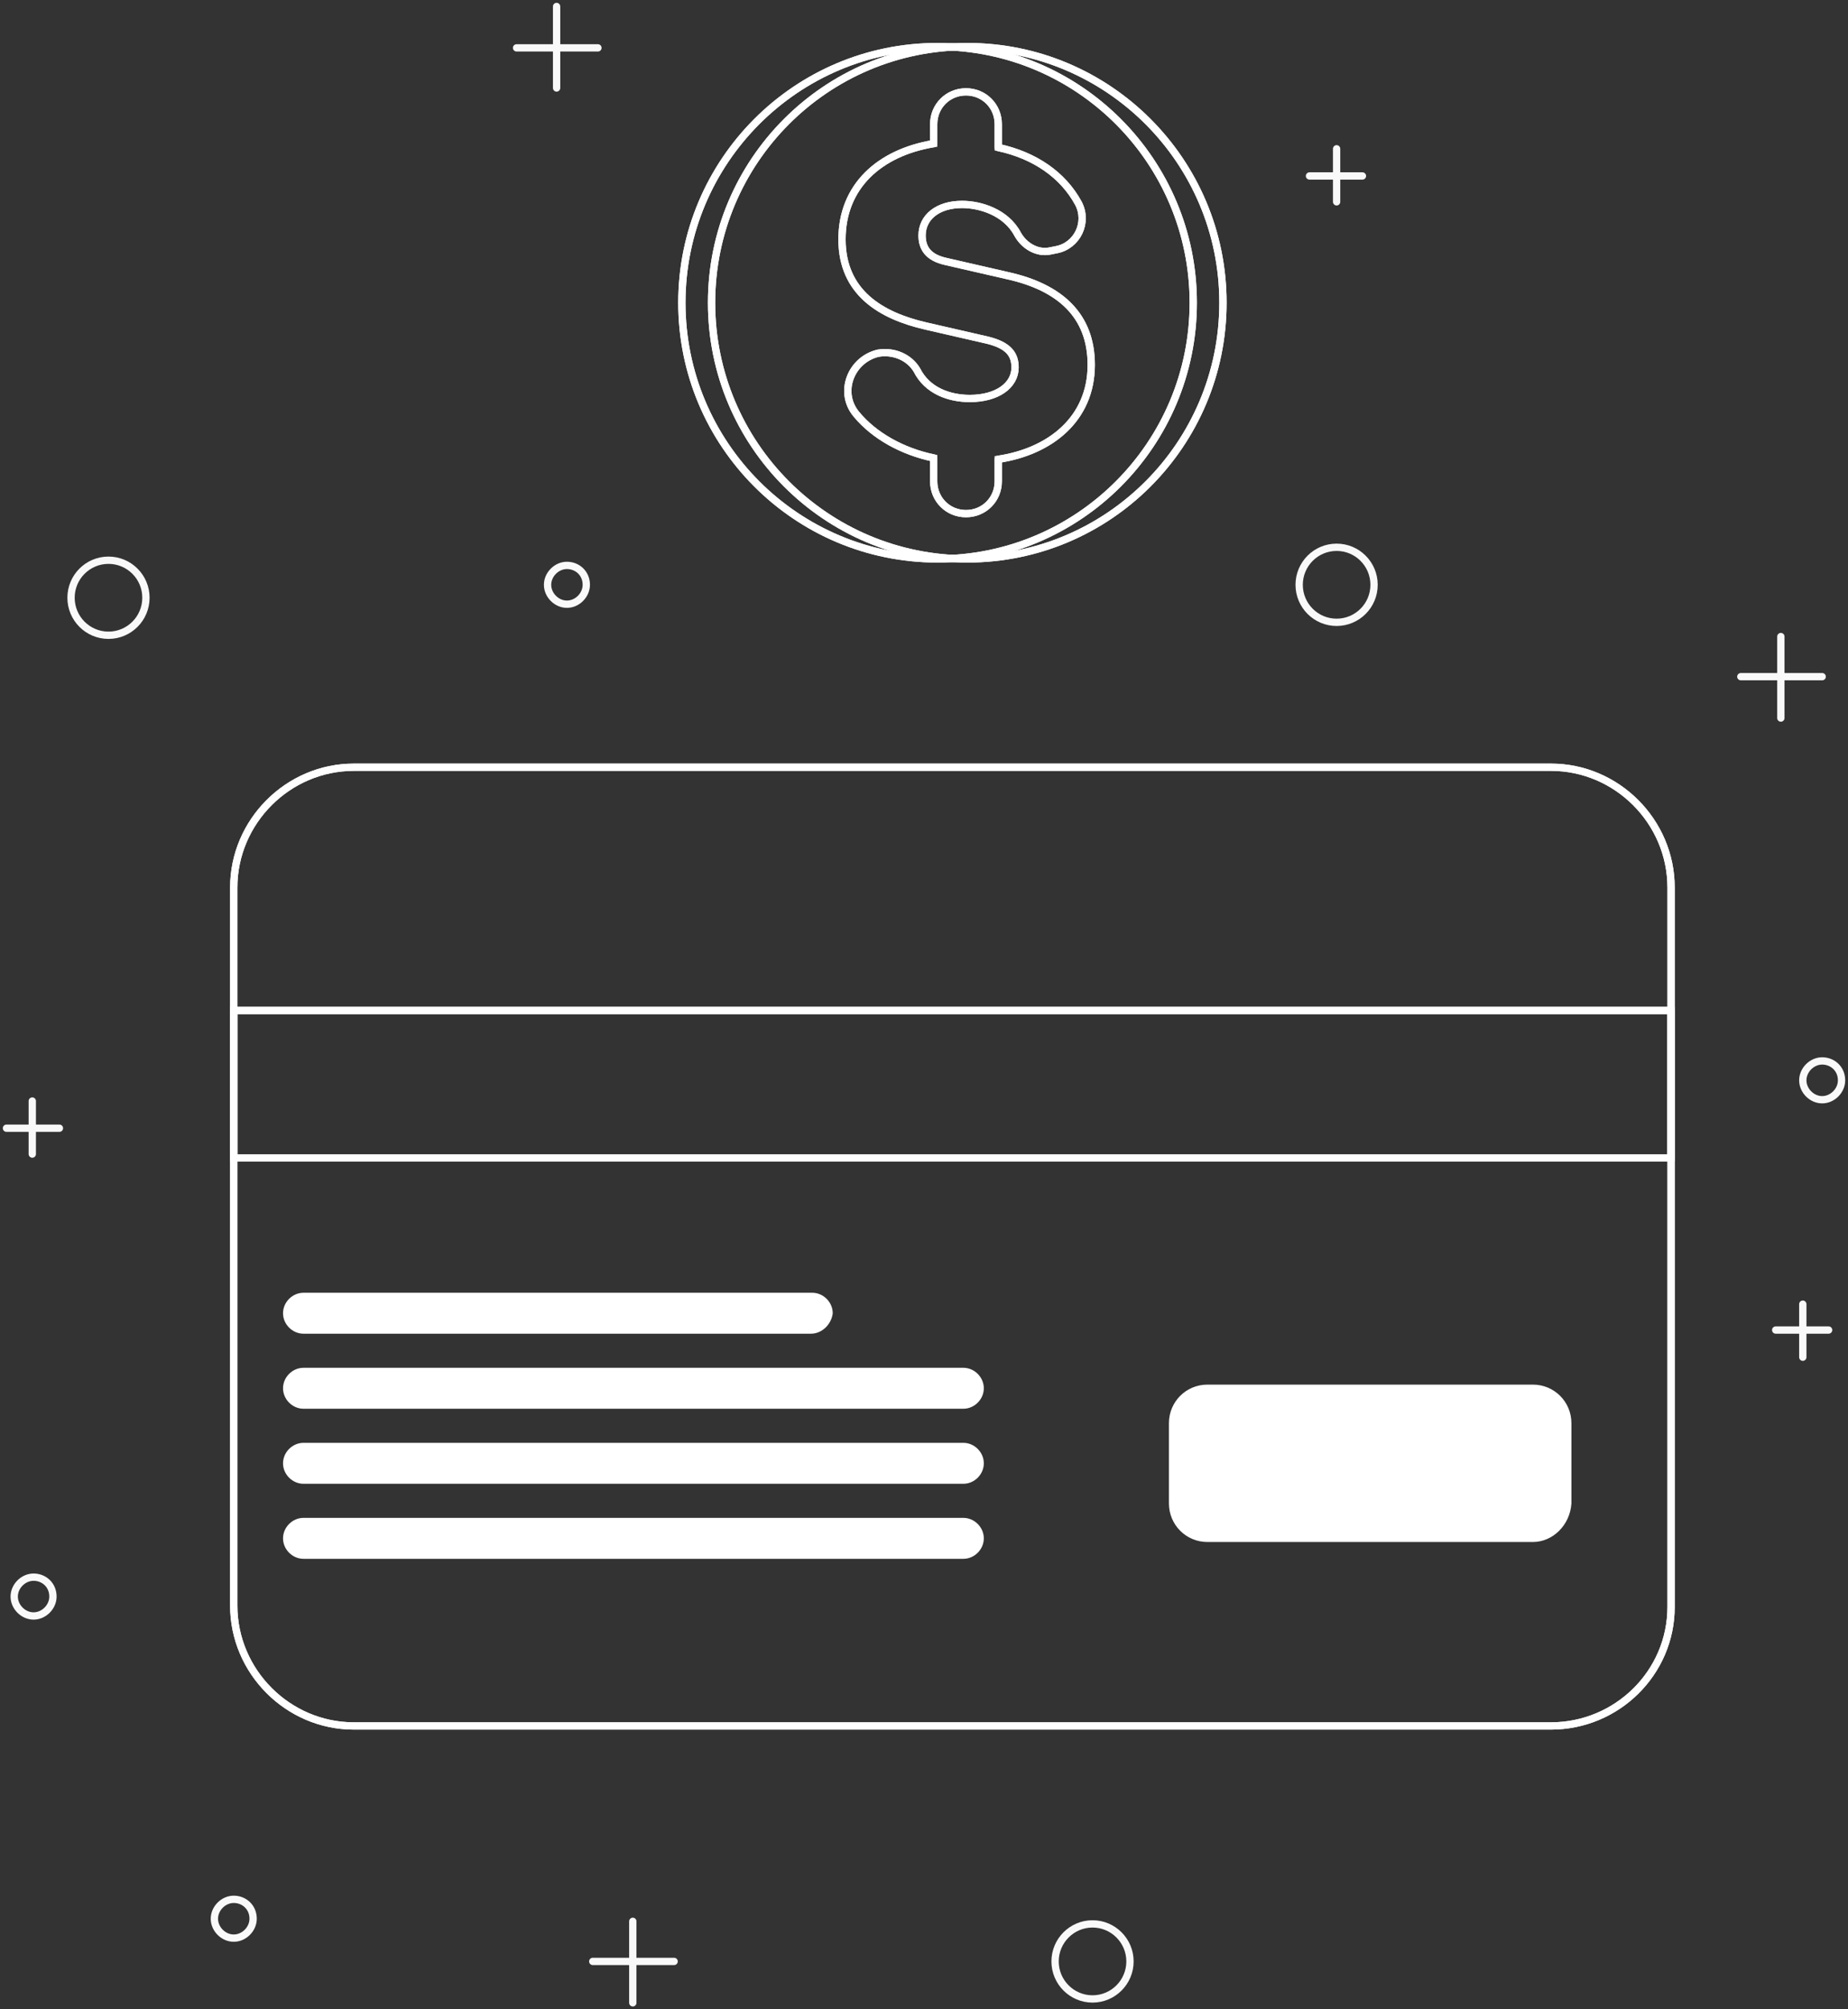 <svg width="253" height="275" viewBox="0 0 253 275" fill="none" xmlns="http://www.w3.org/2000/svg">
<rect x="0" y="0" width="253" height="275" fill="#333333" stroke="none"/>
<g clip-path="url(#clip0_5901_6319)">
<path d="M212.335 236.221H48.442C39.426 236.221 32 228.783 32 219.752V121.475C32 112.444 39.426 105.007 48.442 105.007H212.335C221.352 105.007 228.778 112.444 228.778 121.475V219.93C228.778 228.96 221.352 236.221 212.335 236.221Z" stroke="white" stroke-miterlimit="10"/>
<path d="M212.335 236.221H48.442C39.426 236.221 32 228.783 32 219.752V121.475C32 112.444 39.426 105.007 48.442 105.007H212.335C221.352 105.007 228.778 112.444 228.778 121.475V219.93C228.778 228.96 221.352 236.221 212.335 236.221Z" stroke="white" stroke-miterlimit="10" stroke-linecap="round" stroke-linejoin="round"/>
<path d="M111.029 182.036H41.546C40.309 182.036 39.248 180.973 39.248 179.734C39.248 178.494 40.309 177.432 41.546 177.432H111.205C112.443 177.432 113.504 178.494 113.504 179.734C113.327 180.973 112.266 182.036 111.029 182.036ZM134.189 190.004C134.189 188.765 133.129 187.702 131.891 187.702H41.546C40.309 187.702 39.248 188.765 39.248 190.004C39.248 191.244 40.309 192.306 41.546 192.306H131.891C133.129 192.306 134.189 191.244 134.189 190.004ZM134.189 200.275C134.189 199.035 133.129 197.973 131.891 197.973H41.546C40.309 197.973 39.248 199.035 39.248 200.275C39.248 201.514 40.309 202.577 41.546 202.577H131.891C133.129 202.577 134.189 201.514 134.189 200.275ZM134.189 210.545C134.189 209.305 133.129 208.243 131.891 208.243H41.546C40.309 208.243 39.248 209.305 39.248 210.545C39.248 211.785 40.309 212.847 41.546 212.847H131.891C133.129 212.847 134.189 211.785 134.189 210.545ZM209.859 210.545H165.306C162.654 210.545 160.532 208.42 160.532 205.764V194.785C160.532 192.129 162.654 190.004 165.306 190.004H209.859C212.511 190.004 214.633 192.129 214.633 194.785V205.764C214.456 208.42 212.335 210.545 209.859 210.545Z" fill="white" stroke="white" stroke-miterlimit="10"/>
<path d="M228.778 138.297H32V158.484H228.778V138.297Z" stroke="white" stroke-miterlimit="10"/>
<path d="M228.778 138.297H32V158.484H228.778V138.297Z" stroke="white" stroke-miterlimit="10" stroke-linecap="round" stroke-linejoin="round"/>
<path d="M128.356 76.497C147.689 76.497 163.362 60.8 163.362 41.436C163.362 22.072 147.689 6.375 128.356 6.375C109.022 6.375 93.35 22.072 93.35 41.436C93.35 60.8 109.022 76.497 128.356 76.497Z" stroke="white" stroke-miterlimit="10"/>
<path d="M128.356 76.497C147.689 76.497 163.362 60.8 163.362 41.436C163.362 22.072 147.689 6.375 128.356 6.375C109.022 6.375 93.35 22.072 93.35 41.436C93.35 60.8 109.022 76.497 128.356 76.497Z" stroke="white" stroke-miterlimit="10" stroke-linecap="round" stroke-linejoin="round"/>
<path d="M132.422 76.497C151.756 76.497 167.429 60.8 167.429 41.436C167.429 22.072 151.756 6.375 132.422 6.375C113.089 6.375 97.416 22.072 97.416 41.436C97.416 60.8 113.089 76.497 132.422 76.497Z" stroke="white" stroke-miterlimit="10"/>
<path d="M132.422 76.497C151.756 76.497 167.429 60.8 167.429 41.436C167.429 22.072 151.756 6.375 132.422 6.375C113.089 6.375 97.416 22.072 97.416 41.436C97.416 60.8 113.089 76.497 132.422 76.497Z" stroke="white" stroke-miterlimit="10" stroke-linecap="round" stroke-linejoin="round"/>
<path d="M136.666 62.862V65.872C136.666 68.351 134.721 70.299 132.246 70.299C129.771 70.299 127.826 68.351 127.826 65.872V62.685C123.583 61.8 119.693 59.675 117.218 56.664C114.743 53.654 116.511 49.227 120.224 48.342C122.345 47.988 124.467 48.873 125.528 50.644C126.942 53.477 129.948 54.539 132.777 54.539C136.489 54.539 138.965 52.769 138.965 50.29C138.965 48.519 138.081 47.279 135.252 46.571L126.765 44.623C120.577 43.206 115.273 40.019 115.273 32.759C115.273 25.499 120.401 20.895 127.826 19.655V16.999C127.826 14.52 129.771 12.572 132.246 12.572C134.721 12.572 136.666 14.52 136.666 16.999V20.187C141.617 21.249 145.506 23.905 147.628 27.801C149.042 30.457 147.451 33.644 144.622 34.176L143.738 34.353C141.97 34.707 140.202 33.644 139.318 32.051C137.727 29.04 134.191 27.978 131.716 27.978C128.357 27.978 126.235 29.749 126.235 32.228C126.235 33.998 127.119 35.238 129.417 35.769L137.904 37.717C145.153 39.311 149.396 43.206 149.396 49.935C149.396 57.373 143.738 61.8 136.666 62.862Z" stroke="white" stroke-miterlimit="10"/>
<path d="M136.666 62.862V65.872C136.666 68.351 134.721 70.299 132.246 70.299C129.771 70.299 127.826 68.351 127.826 65.872V62.685C123.583 61.8 119.693 59.675 117.218 56.664C114.743 53.654 116.511 49.227 120.224 48.342C122.345 47.988 124.467 48.873 125.528 50.644C126.942 53.477 129.948 54.539 132.777 54.539C136.489 54.539 138.965 52.769 138.965 50.29C138.965 48.519 138.081 47.279 135.252 46.571L126.765 44.623C120.577 43.206 115.273 40.019 115.273 32.759C115.273 25.499 120.401 20.895 127.826 19.655V16.999C127.826 14.52 129.771 12.572 132.246 12.572C134.721 12.572 136.666 14.52 136.666 16.999V20.187C141.617 21.249 145.506 23.905 147.628 27.801C149.042 30.457 147.451 33.644 144.622 34.176L143.738 34.353C141.97 34.707 140.202 33.644 139.318 32.051C137.727 29.04 134.191 27.978 131.716 27.978C128.357 27.978 126.235 29.749 126.235 32.228C126.235 33.998 127.119 35.238 129.417 35.769L137.904 37.717C145.153 39.311 149.396 43.206 149.396 49.935C149.396 57.373 143.738 61.8 136.666 62.862Z" stroke="white" stroke-miterlimit="10" stroke-linecap="round" stroke-linejoin="round"/>
<path d="M182.989 85.174C185.82 85.174 188.116 82.875 188.116 80.038C188.116 77.202 185.82 74.903 182.989 74.903C180.157 74.903 177.861 77.202 177.861 80.038C177.861 82.875 180.157 85.174 182.989 85.174Z" stroke="#F9F9F9" stroke-miterlimit="10" stroke-linecap="round" stroke-linejoin="round"/>
<path d="M14.852 86.945C17.683 86.945 19.979 84.646 19.979 81.81C19.979 78.974 17.683 76.675 14.852 76.675C12.02 76.675 9.725 78.974 9.725 81.81C9.725 84.646 12.02 86.945 14.852 86.945Z" stroke="#F9F9F9" stroke-miterlimit="10" stroke-linecap="round" stroke-linejoin="round"/>
<path d="M7.249 218.513C7.249 219.929 6.012 221.169 4.597 221.169C3.183 221.169 1.945 219.929 1.945 218.513C1.945 217.096 3.183 215.856 4.597 215.856C6.012 215.856 7.249 216.919 7.249 218.513Z" stroke="#F9F9F9" stroke-miterlimit="10" stroke-linecap="round" stroke-linejoin="round"/>
<path d="M252.116 147.859C252.116 149.276 250.879 150.515 249.464 150.515C248.05 150.515 246.812 149.276 246.812 147.859C246.812 146.443 248.05 145.203 249.464 145.203C250.879 145.203 252.116 146.266 252.116 147.859Z" stroke="#F9F9F9" stroke-miterlimit="10" stroke-linecap="round" stroke-linejoin="round"/>
<path d="M34.654 262.605C34.654 264.022 33.416 265.262 32.002 265.262C30.587 265.262 29.35 264.022 29.35 262.605C29.35 261.189 30.587 259.949 32.002 259.949C33.416 259.949 34.654 261.012 34.654 262.605Z" stroke="#F9F9F9" stroke-miterlimit="10" stroke-linecap="round" stroke-linejoin="round"/>
<path d="M80.267 80.039C80.267 81.456 79.029 82.695 77.615 82.695C76.201 82.695 74.963 81.456 74.963 80.039C74.963 78.622 76.201 77.383 77.615 77.383C79.029 77.383 80.267 78.445 80.267 80.039Z" stroke="#F9F9F9" stroke-miterlimit="10" stroke-linecap="round" stroke-linejoin="round"/>
<path d="M154.7 268.449C154.7 271.282 152.401 273.584 149.572 273.584C146.744 273.584 144.445 271.282 144.445 268.449C144.445 265.615 146.744 263.313 149.572 263.313C152.401 263.313 154.7 265.615 154.7 268.449Z" stroke="#F9F9F9" stroke-miterlimit="10" stroke-linecap="round" stroke-linejoin="round"/>
<path d="M76.201 0.886V12.042" stroke="#F9F9F9" stroke-miterlimit="10" stroke-linecap="round" stroke-linejoin="round"/>
<path d="M81.859 6.552H70.721" stroke="#F9F9F9" stroke-miterlimit="10" stroke-linecap="round" stroke-linejoin="round"/>
<path d="M86.633 262.959V274.115" stroke="#F9F9F9" stroke-miterlimit="10" stroke-linecap="round" stroke-linejoin="round"/>
<path d="M92.291 268.448H81.152" stroke="#F9F9F9" stroke-miterlimit="10" stroke-linecap="round" stroke-linejoin="round"/>
<path d="M243.807 87.122V98.278" stroke="#F9F9F9" stroke-miterlimit="10" stroke-linecap="round" stroke-linejoin="round"/>
<path d="M249.465 92.611H238.326" stroke="#F9F9F9" stroke-miterlimit="10" stroke-linecap="round" stroke-linejoin="round"/>
<path d="M182.988 20.364V27.624" stroke="#F9F9F9" stroke-miterlimit="10" stroke-linecap="round" stroke-linejoin="round"/>
<path d="M186.524 24.083H179.275" stroke="#F9F9F9" stroke-miterlimit="10" stroke-linecap="round" stroke-linejoin="round"/>
<path d="M246.812 178.493V185.753" stroke="#F9F9F9" stroke-miterlimit="10" stroke-linecap="round" stroke-linejoin="round"/>
<path d="M250.348 182.035H243.1" stroke="#F9F9F9" stroke-miterlimit="10" stroke-linecap="round" stroke-linejoin="round"/>
<path d="M4.42 150.692V157.953" stroke="#F9F9F9" stroke-miterlimit="10" stroke-linecap="round" stroke-linejoin="round"/>
<path d="M8.134 154.411H0.885" stroke="#F9F9F9" stroke-miterlimit="10" stroke-linecap="round" stroke-linejoin="round"/>
</g>
<defs>
<clipPath id="clip0_5901_6319">
<rect width="253" height="275" fill="white"/>
</clipPath>
</defs>
</svg>
